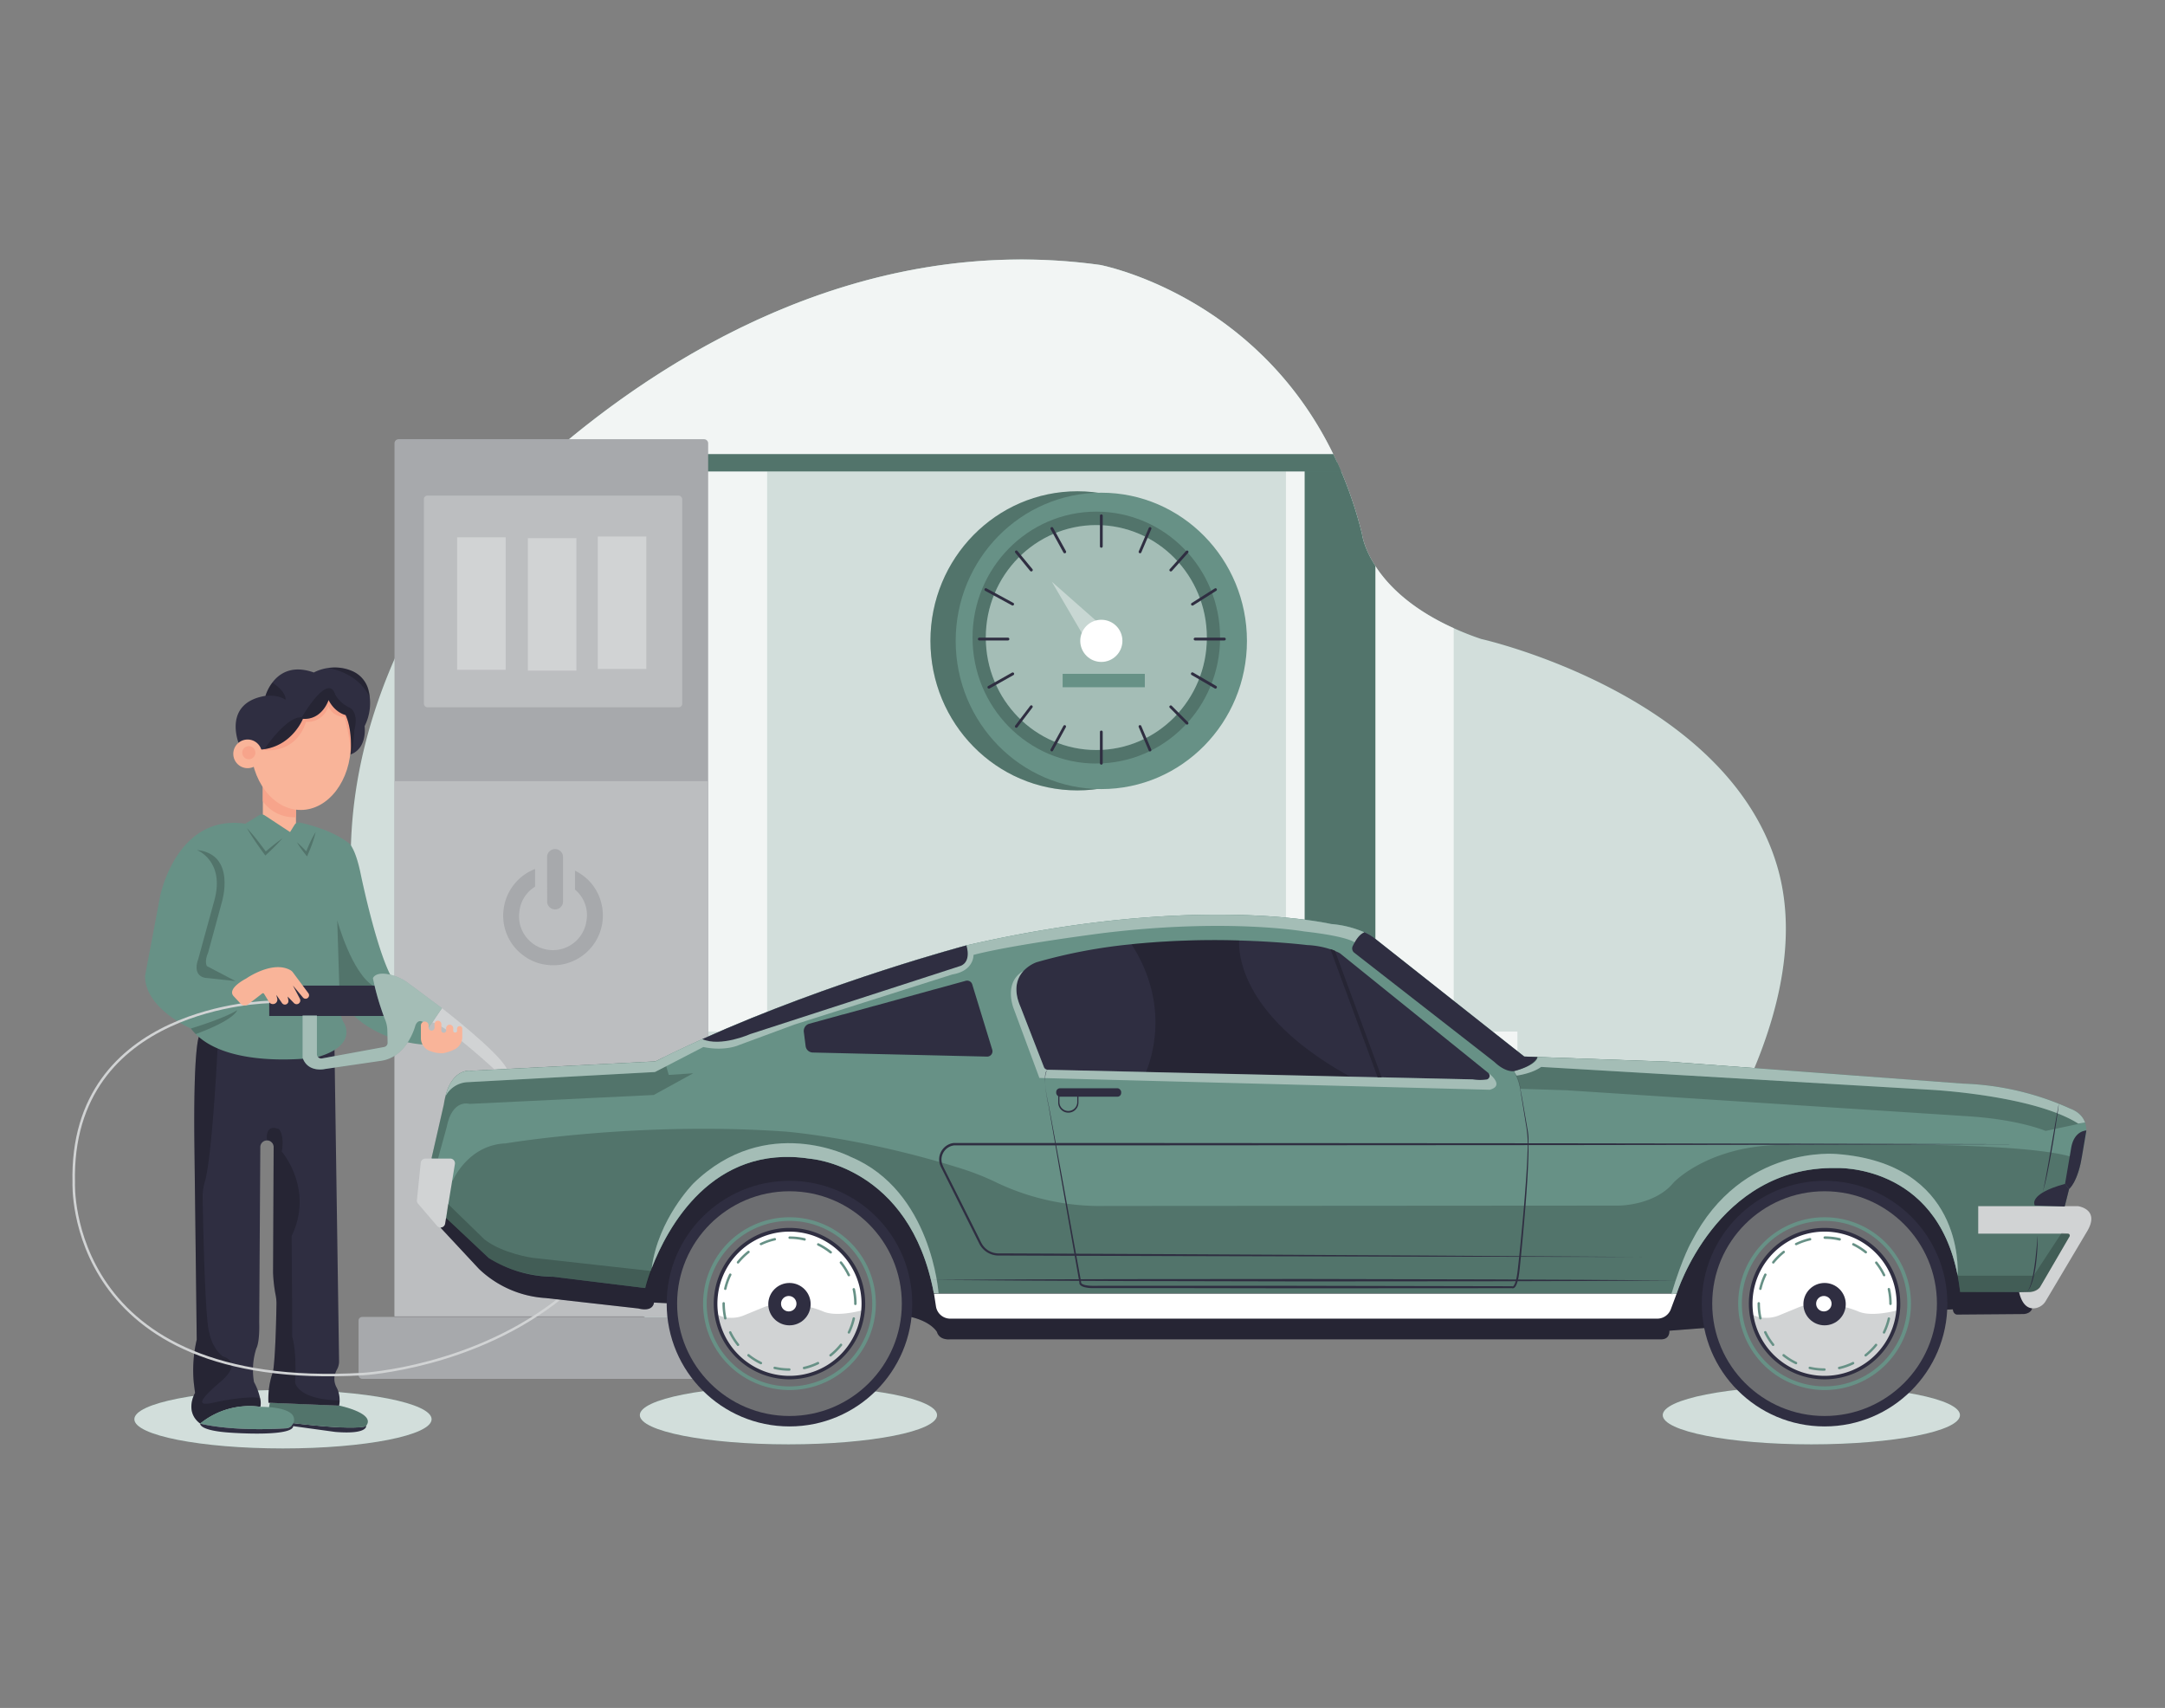  <!DOCTYPE svg PUBLIC "-//W3C//DTD SVG 1.1//EN" "http://www.w3.org/Graphics/SVG/1.1/DTD/svg11.dtd">
<svg id="b525793d-b9a8-41bd-8261-ea52cf9a84b6" data-name="Layer 1" xmlns="http://www.w3.org/2000/svg" width="865.76" height="682.89" viewBox="0 0 865.76 682.89">
<rect x="0" y="0" width="865.76" height="682.89" fill="#808080" stroke="none"/>
<defs>
<style xmlns="http://www.w3.org/1999/xhtml">*, ::after, ::before { box-sizing: border-box; }
img, svg { vertical-align: middle; }
</style>
<style xmlns="http://www.w3.org/1999/xhtml">*, body, html { -webkit-font-smoothing: antialiased; }
img, svg { max-width: 100%; }
</style>
</defs>
<ellipse cx="113.16" cy="567.45" rx="59.43" ry="11.68" fill="#679186" data-primary="true"/>
<ellipse cx="113.16" cy="567.45" rx="59.43" ry="11.68" fill="#fff" opacity="0.7"/>
<ellipse cx="315.29" cy="565.81" rx="59.43" ry="11.68" fill="#679186" data-primary="true"/>
<ellipse cx="315.29" cy="565.81" rx="59.43" ry="11.68" fill="#fff" opacity="0.7"/>
<ellipse cx="724.34" cy="565.81" rx="59.43" ry="11.68" fill="#679186" data-primary="true"/>
<ellipse cx="724.34" cy="565.81" rx="59.43" ry="11.68" fill="#fff" opacity="0.7"/>
<path d="M695.08,441.28c-1.83,3.72-3.74,7.35-5.68,10.85a320,320,0,0,1-34.94,50.79L258.65,527.19c-36.46-24.71-62.6-50-80.88-75.06q-4-5.43-7.46-10.85c-76-117.9,16.2-225.91,16.2-225.91s9.3-11.38,26.22-26.88q3.65-3.35,7.76-6.91c42.6-36.91,122-89.13,219.44-75.65,0,0,62.1,11.6,93.23,75.65.56,1.14,1.1,2.29,1.63,3.46s1,2.28,1.53,3.45a165.26,165.26,0,0,1,8.32,25s.59,5.42,5.31,12.76c4.84,7.52,14,17.06,31.37,24.91,3.38,1.52,7,3,11.06,4.34,0,0,98.36,22,118.41,91.23C719.8,377.84,709.34,412.5,695.08,441.28Z" fill="#679186" data-primary="true"/>
<path d="M695.08,441.28c-1.83,3.72-3.74,7.35-5.68,10.85a320,320,0,0,1-34.94,50.79L258.65,527.19c-36.46-24.71-62.6-50-80.88-75.06q-4-5.43-7.46-10.85c-76-117.9,16.2-225.91,16.2-225.91s9.3-11.38,26.22-26.88q3.65-3.35,7.76-6.91c42.6-36.91,122-89.13,219.44-75.65,0,0,62.1,11.6,93.23,75.65.56,1.14,1.1,2.29,1.63,3.46s1,2.28,1.53,3.45a165.26,165.26,0,0,1,8.32,25s.59,5.42,5.31,12.76c4.84,7.52,14,17.06,31.37,24.91,3.38,1.52,7,3,11.06,4.34,0,0,98.36,22,118.41,91.23C719.8,377.84,709.34,412.5,695.08,441.28Z" fill="#fff" opacity="0.7"/>
<path d="M533.16,181.58H220.49c42.6-36.91,122-89.13,219.44-75.65C439.93,105.93,502,117.53,533.16,181.58Z" fill="#fff" opacity="0.7"/>
<path d="M606.8,412.44v36.49H491.86V412.44h22.37V188.49h22.09a165.26,165.26,0,0,1,8.32,25s.59,5.42,5.31,12.76c4.84,7.52,14,17.06,31.37,24.91V412.44Z" fill="#fff" opacity="0.7"/>
<path d="M695.08,441.28c-1.83,3.72-3.74,7.35-5.68,10.85H177.77q-4-5.43-7.46-10.85Z" fill="none" stroke="#0071f2" stroke-miterlimit="10"/>
<path d="M550,226.27V412.44H521.73V185h13.06q.78,1.69,1.53,3.45a165.26,165.26,0,0,1,8.32,25S545.23,218.93,550,226.27Z" fill="#679186" data-primary="true"/>
<rect x="243.8" y="188.49" width="29.7" height="223.95" fill="#679186" data-primary="true"/>
<g opacity="0.2">
<path d="M550,226.27V412.44H521.73V185h13.06q.78,1.69,1.53,3.45a165.26,165.26,0,0,1,8.32,25S545.23,218.93,550,226.27Z"/>
<rect x="243.8" y="188.49" width="29.7" height="223.95"/>
</g>
<rect x="239.13" y="188.49" width="67.64" height="223.95" fill="#fff" opacity="0.7"/>
<path d="M536.32,188.49H212.73q3.65-3.35,7.76-6.91H533.16C534.26,183.82,535.3,186.12,536.32,188.49Z" fill="#679186" data-primary="true"/>
<path d="M536.32,188.49H212.73q3.65-3.35,7.76-6.91H533.16C534.26,183.82,535.3,186.12,536.32,188.49Z" opacity="0.2"/>
<ellipse cx="430.84" cy="256.23" rx="58.77" ry="59.8" fill="#679186" data-primary="true"/>
<ellipse cx="430.84" cy="256.23" rx="58.77" ry="59.8" opacity="0.2"/>
<path d="M440.41,197c-32.16,0-58.24,26.53-58.24,59.25s26.08,59.25,58.24,59.25,58.23-26.53,58.23-59.25S472.57,197,440.41,197Zm-2,108.29c-27.34,0-49.5-22.55-49.5-50.36s22.16-50.36,49.5-50.36,49.49,22.54,49.49,50.36S465.74,305.27,438.41,305.27Z" fill="#679186" data-primary="true"/>
<path d="M159.41,175.61H281.53a1.65,1.65,0,0,1,1.65,1.65v349a0,0,0,0,1,0,0H157.76a0,0,0,0,1,0,0v-349a1.65,1.65,0,0,1,1.65-1.65Z" fill="#a7a9ac"/>
<rect x="157.79" y="312.32" width="125.38" height="213.97" fill="#bcbec0"/>
<rect x="143.38" y="526.55" width="154.17" height="24.76" rx="1.45" fill="#a7a9ac"/>
<rect x="169.51" y="198.16" width="103.3" height="84.64" rx="1.39" fill="#bcbec0"/>
<rect x="182.8" y="214.84" width="19.41" height="52.96" fill="#d1d3d4"/>
<rect x="211.09" y="215.17" width="19.41" height="52.96" fill="#d1d3d4"/>
<rect x="239.05" y="214.51" width="19.41" height="52.96" fill="#d1d3d4"/>
<path d="M201.22,365.56c0-.38.05-.77.08-1.15a19.95,19.95,0,0,1,12.49-16.9l.19-.07c0,.1,0,.18,0,.25v6.59a.37.37,0,0,1-.19.36,13.27,13.27,0,0,0-6.05,9.48,13.54,13.54,0,0,0,26.71,4.47,13.29,13.29,0,0,0-4.38-12.79.44.44,0,0,1-.14-.3c0-2.39,0-4.79,0-7.18,0-.05,0-.1,0-.19l.4.2a19.58,19.58,0,0,1,10.28,13.38,19.91,19.91,0,0,1-14.09,23.5,18.94,18.94,0,0,1-4.17.7,1.09,1.09,0,0,0-.25,0h-1.9l-.25,0c-.76-.09-1.51-.14-2.26-.27a19.14,19.14,0,0,1-8.64-3.8,19.66,19.66,0,0,1-7.77-14.22c0-.39-.06-.77-.08-1.16Z" fill="#a7a9ac"/>
<path d="M218.78,351.55c0-2.93,0-5.85,0-8.77a3.1,3.1,0,0,1,1.86-3,3.17,3.17,0,0,1,4.51,2.86q0,8.91,0,17.82a3.17,3.17,0,0,1-3,3.15,3.21,3.21,0,0,1-3.34-2.73,5.16,5.16,0,0,1,0-.68Z" fill="#a7a9ac"/>
<path d="M134,572.52l-17.47-2.4-.9-2.15,1.53,1c20.78,2.51,27,1.76,28.54,1.42a1.19,1.19,0,0,0,.73-.44S147.49,573.65,134,572.52Z" fill="#2f2e41" data-secondary="true"/>
<path d="M146.47,570a1.19,1.19,0,0,1-.73.44c-1.56.34-7.76,1.09-28.54-1.42l-1.53-1-8.08-5.38.32-1.76L135.58,562S150.25,565,146.47,570Z" fill="#679186" data-primary="true"/>
<path d="M146.47,570a1.19,1.19,0,0,1-.73.44c-1.56.34-7.76,1.09-28.54-1.42l-1.53-1-8.08-5.38.32-1.76L135.58,562S150.25,565,146.47,570Z" opacity="0.2"/>
<path d="M135.81,559.94a9.1,9.1,0,0,1-.23,2.08l-28.23-1.16a32.32,32.32,0,0,1,1.85-12.5c.93-5.86,1.26-20.87,1.36-26.86a18.26,18.26,0,0,0-.44-4.23,58.08,58.08,0,0,1-.92-8.47l.23-50.31v0a2.67,2.67,0,0,0-5.33,0l-.44,70.24c.23,8.33-1.16,10.42-1.16,10.42a28.09,28.09,0,0,0-.93,13.41A24.4,24.4,0,0,1,104,559a8,8,0,0,1,.14,3.5,31.47,31.47,0,0,0-24.07,6.71C73.58,564.34,78,556.93,78,556.93L77.51,553a53.69,53.69,0,0,1,1.16-17.36l-.93-77.75c-.46-39.79,1.85-43.5,1.85-43.5l32.17.7,22,4.63,1.83,124.49a6.52,6.52,0,0,1-.8,3.29,8.83,8.83,0,0,0-1,2.73,7,7,0,0,0,.84,4.56A10.84,10.84,0,0,1,135.81,559.94Z" fill="#2f2e41" data-secondary="true"/>
<path d="M104.12,562.48a31.47,31.47,0,0,0-24.07,6.71C73.58,564.34,78,556.93,78,556.93L77.51,553a53.69,53.69,0,0,1,1.16-17.36l-.93-77.75c-.46-39.79,1.85-43.5,1.85-43.5l7.63.47s-2.15,47.2-5.4,58a19.73,19.73,0,0,0-.78,6c.21,12.58,1,50,2.72,54.21,0,0,.93,5.78,5.31,9.25,0,0,8.57,2.08-.92,10.18s-9,9.72-2.77,8.33c5.23-1.17,14.2-2.65,18.6-1.88A8,8,0,0,1,104.12,562.48Z" opacity="0.2"/>
<path d="M135.81,559.94a9.1,9.1,0,0,1-.23,2.08l-28.23-1.16a32.32,32.32,0,0,1,1.85-12.5c.93-5.86,1.26-20.87,1.36-26.86a18.26,18.26,0,0,0-.44-4.23,58.08,58.08,0,0,1-.92-8.47l.23-50.31v0a2.67,2.67,0,0,0-2.67-2.65s-1-6.7,4.76-4.39c0,0,2.32,2.09,1.16,9,0,0,13,15,3.93,33.77,0,0,.24,25.39.24,40,0,.7,1.85,5.09,1.15,18.51C118,552.76,118.92,559.64,135.81,559.94Z" opacity="0.2"/>
<path d="M117,569.6a3.4,3.4,0,0,1-2.63,1.49c-22.58,1.36-34.36-1.9-34.36-1.9a31.11,31.11,0,0,1,24.07-6.71c7,.07,10.62,1.23,12.35,2.67A3.32,3.32,0,0,1,117,569.6Z" fill="#679186" data-primary="true"/>
<path d="M92.53,572.85c-13.15-.8-12.48-3.66-12.48-3.66s11.78,3.26,34.36,1.9A3.4,3.4,0,0,0,117,569.6l.16,0C119.13,574.76,92.53,572.85,92.53,572.85Z" fill="#2f2e41" data-secondary="true"/>
<rect x="105.11" y="311.32" width="13.25" height="24.82" fill="#f9b499"/>
<path d="M118.35,311.32v15.4a15.07,15.07,0,0,1-13.24-6.36v-9Z" fill="#f7a48b"/>
<path d="M171.59,406.45l-1.92,11.22s-23.39-.71-34.37-19.34c0,0,.12,7.28,2.27,10.74,0,0,5.84,9.08-11.1,13.73,0,0-34,4.88-48.19-9.34a20.78,20.78,0,0,1-1.94-2.24S58,403.34,58,390.22l6-31.75s6.44-33.19,34.13-29.13l5.42-3.35a2.12,2.12,0,0,1,2.27,0L116,332.68l1.79-2.89a2,2,0,0,1,2.08-.9c3.53.75,13.15,3.16,19.75,8.33,0,0,2.51,1.79,4.66,12.42,0,0,6.95,33.75,13.44,42.93a10.65,10.65,0,0,0,.76,1A158,158,0,0,0,171.59,406.45Z" fill="#679186" data-primary="true"/>
<path d="M98.78,331.13c.73.77,1.4,1.57,2.09,2.36s1.34,1.62,2,2.44c1.29,1.65,2.55,3.32,3.76,5l-.8-.08a85.91,85.91,0,0,1,7.16-5.69,85.74,85.74,0,0,1-6.44,6.49l-.43.4-.37-.48c-1.26-1.67-2.46-3.39-3.64-5.12-.58-.87-1.16-1.74-1.72-2.63S99.29,332.06,98.78,331.13Z" opacity="0.2"/>
<path d="M118.71,336.74a44.27,44.27,0,0,1,4.35,4.31l-.9.14c.57-1.46,1.16-2.91,1.83-4.33a39.14,39.14,0,0,1,2.24-4.18,40.26,40.26,0,0,1-1.34,4.54c-.52,1.49-1.12,2.94-1.75,4.38l-.35.83-.55-.69A43.22,43.22,0,0,1,118.71,336.74Z" opacity="0.2"/>
<path d="M78.74,339.86s11.28,4.31,7,20.07l-6.47,23.56s-2.66,6.3,2.65,7.47l12.28,1.32-11.45-6s-1.16-1.66.5-5.47l5.47-20.08S94.67,341.52,78.74,339.86Z" opacity="0.2"/>
<path d="M94.83,403.9s-.61,3.68-16.55,9.56a20.78,20.78,0,0,1-1.94-2.24S89.69,407.22,94.83,403.9Z" opacity="0.2"/>
<path d="M135.68,394.19,134.86,368s5.84,21.3,14.66,26.33Z" opacity="0.2"/>
<rect x="107.66" y="394.07" width="45.82" height="12.15" fill="#2f2e41" data-secondary="true"/>
<path d="M176.73,403.1s22.48,17.31,25.92,24.19l-3.31,1.78s-20.27-19-26.39-20.26Z" fill="#d1d3d4"/>
<path d="M107.66,400.62s-79.93,1.1-78.17,72.3c0,0-3.51,83.47,115.73,76.46,0,0,44.62-2.48,79.69-31" fill="none" stroke="#d1d3d4" stroke-miterlimit="10"/>
<ellipse cx="120.26" cy="297.47" rx="20.05" ry="26.38" fill="#f9b499"/>
<path d="M104.39,299.74s13.3,2.95,18-11.11a8.66,8.66,0,0,0,8.93-6.3,6.57,6.57,0,0,0,6.44,4.25s2.55,9.65,2.45,15.08l2.24-3.51.14-17.87L137.75,273l-18-1L114.91,282Z" fill="#f7a48b"/>
<path d="M145.81,290.43s1.19,8.72-5.61,11.23c0,0,1-9.19-2-15.77,0,0-4.18-.83-6.81-6,0,0-2.51,8-10.26,7.52,0,0-4.1,10.39-15.35,12.12-.44.07-.89.13-1.36.17l-9-2.63s-6.44-16,10.73-18.85a17.42,17.42,0,0,1,2.78-5.34c2.72-3.59,7.8-7.12,16.56-4a17.92,17.92,0,0,1,5.88-1.83,17.47,17.47,0,0,1,9.63,1.32,11.29,11.29,0,0,1,6.26,7.25,20.53,20.53,0,0,1-1.47,14.74Z" fill="#2f2e41" data-secondary="true"/>
<circle cx="99.02" cy="301.41" r="5.73" fill="#f9b499"/>
<circle cx="99.49" cy="300.94" r="2.63" fill="#f7a48b"/>
<path d="M114.17,279.81c-3.22-2.27-8-1.55-8-1.55a17.42,17.42,0,0,1,2.78-5.34l.1.08C114.9,277,114.17,279.81,114.17,279.81Z" opacity="0.2"/>
<path d="M147.88,278.75l0,.1c-4.24-9.08-13.91-11.29-16.45-11.73a17.49,17.49,0,0,1,9.63,1.32,11.24,11.24,0,0,1,6.26,7.25A20.48,20.48,0,0,1,147.88,278.75Z" opacity="0.2"/>
<path d="M141.74,291.74s-.59,9.08-1.54,9.92c0,0,1-9.19-2-15.77,0,0-4.18-.83-6.81-6,0,0-2.51,8-10.26,7.52,0,0-4.1,10.39-15.35,12.12l0-.06s8.71-13.14,14.91-12.66c0,0,10.51-18.26,13.37-9.07a12.64,12.64,0,0,0,5.85,5.25S143.54,284.7,141.74,291.74Z" opacity="0.2"/>
<path d="M104.88,397.2c-1.11.89-3.84,3-5.63,4.34a2.29,2.29,0,0,1-3.06-.27l-2.79-3c-2.77-3.1,5-7,5-7s10.58-7.44,17.77-3.35a3.14,3.14,0,0,1,1,.92l6.15,8.28a1.37,1.37,0,0,1-.19,1.84h0a1.37,1.37,0,0,1-2-.15l-4-4.78,2.79,5.31a1.5,1.5,0,0,1-.75,2.06h0a1.5,1.5,0,0,1-1.63-.35l-2.51-2.59.29,1.53a1.42,1.42,0,0,1-1.19,1.66h0a1.4,1.4,0,0,1-1.36-.59l-2.27-3.27.36,1.46a1.77,1.77,0,0,1-2,2.19h0a1.79,1.79,0,0,1-1.29-.84l-2-3.28A.53.53,0,0,0,104.88,397.2Z" fill="#f9b499"/>
<path d="M155,416.94l-.1-4.93a12.44,12.44,0,0,0-1-4.57,104.73,104.73,0,0,1-4.77-16.32s.92-2.86,6.94-1.42a20.33,20.33,0,0,1,7.44,3.56l13.22,9.84-5.38,7.81s-3.3-5.21-5.21-1c0,0-3.12,12.67-13.71,14.23l-22.56,3.29S123.1,429,121,422.88V406.05h5.73v15.44a1.73,1.73,0,0,0,2,1.71l24.83-4.57A1.7,1.7,0,0,0,155,416.94Z" fill="#679186" data-primary="true"/>
<path d="M155,416.94l-.1-4.93a12.44,12.44,0,0,0-1-4.57,104.73,104.73,0,0,1-4.77-16.32s.92-2.86,6.94-1.42a20.33,20.33,0,0,1,7.44,3.56l13.22,9.84-5.38,7.81s-3.3-5.21-5.21-1c0,0-3.12,12.67-13.71,14.23l-22.56,3.29S123.1,429,121,422.88V406.05h5.73v15.44a1.73,1.73,0,0,0,2,1.71l24.83-4.57A1.7,1.7,0,0,0,155,416.94Z" fill="#fff" opacity="0.4"/>
<path d="M181.86,419.53a5.55,5.55,0,0,0,3-4.9v-3.35a1,1,0,0,0-1-1h0a1.05,1.05,0,0,0-1.1,1.06l0,1.09a.9.9,0,0,1-.79.42.93.93,0,0,1-.72-.45v-1.27a1.42,1.42,0,0,0-1.38-1.42h0a1.42,1.42,0,0,0-1.47,1.48l0,.44a1,1,0,1,1-1.9,0v-2.15a1.37,1.37,0,1,0-2.74,0V411a1.19,1.19,0,0,1-2.37,0v-1a1.54,1.54,0,0,0-1.54-1.54h0a1.54,1.54,0,0,0-1.54,1.54v5a5.48,5.48,0,0,0,3.12,5,13.34,13.34,0,0,0,5,1.12,4.28,4.28,0,0,0,1.13-.09A17,17,0,0,0,181.86,419.53Z" fill="#f9b499"/>
<path d="M812.62,523s-.11,2-3.24,2.39l-26.78.21s-1.46,0-1.67-2.08l-5,.2-108.38,8.34s.42,3.65-3.65,3.44h-284s-4.17.52-5.21-2.92c0,0-3-5.73-15.85-6.88l-97.33-4.89s-.14,3.89-6.25,2.36L218.19,519a42.3,42.3,0,0,1-26.68-11.67l-15.28-16.4V477l166.6-34.6L733,446.6l75,57.52Z" fill="#2f2e41" data-secondary="true"/>
<path d="M812.62,523s-.11,2-3.24,2.39l-26.78.21s-1.46,0-1.67-2.08l-5,.2-108.38,8.34s.42,3.65-3.65,3.44h-284s-4.17.52-5.21-2.92c0,0-3-5.73-15.85-6.88l-97.33-4.89s-.14,3.89-6.25,2.36L218.19,519a42.3,42.3,0,0,1-26.68-11.67l-15.28-16.4V477l166.6-34.6L733,446.6l75,57.52Z" opacity="0.2"/>
<path d="M172.6,462.94l.06.33L174.92,474l2.54,12.16,18,16.85a49.67,49.67,0,0,0,25.84,7.48L258,515a72.81,72.81,0,0,1,2.65-8c6.18-15.94,24.08-49.76,63.24-43.71,0,0,39.92,2.65,49.57,53.72a1.55,1.55,0,0,1,0,.21h297s15.84-51.06,63.78-50.23c0,0,43.77-2.08,49.6,49.61h26.68s4.38,1,7.09-4.8l10-17.45a.76.76,0,0,0-.64-1.14l-3.94-.16,4.37-17.72s3.55-3.55,4.8-11.25l1.88-10a9.7,9.7,0,0,0-.31-5.28c-.73-2.05-2.39-4.22-5.95-5.56a112.66,112.66,0,0,0-42.94-10l-117.55-8.75-52.51-1.88-5.31-.19-3.35-2.64-56.06-44.3a17.38,17.38,0,0,0-4.55-2.77l0,0a41.7,41.7,0,0,0-13.27-3.28s-54-12.62-145.79,8.56c0,0-53.87,14.24-105.61,37.48-5.21,2.34-10.39,4.77-15.5,7.29l-3.26,1.62-73.76,3.75s-7.23-1.26-10.17,10.07a33.35,33.35,0,0,0-.69,3.4Z" fill="#679186" data-primary="true"/>
<path d="M172.6,462.94l.06.33h2.49l3.46-12.55c2.22-11.58,9.13-9.35,9.13-9.35l73.68-3.56,15.8-8.68-9.79.66L266.32,426l-1-3.25-3.26,1.62-73.76,3.75s-8.61-1.5-10.86,13.47Z" opacity="0.2"/>
<path d="M670.47,517.25l-2.33,6.23a5.8,5.8,0,0,1-5.42,3.76H380a5.79,5.79,0,0,1-5.72-4.91l-.78-5.08Z" fill="#fff"/>
<path d="M174.92,474l2.54,12.16,18,16.85a49.67,49.67,0,0,0,25.84,7.48L258,515s15-59.53,65.89-51.67c0,0,40,2.66,49.61,53.93h297s15.84-51.06,63.78-50.23c0,0,39.87-1.9,48.57,42.87.42,2.14.77,4.39,1,6.74h26.68s4.38,1,7.09-4.8l10-17.45a.76.76,0,0,0-.64-1.14l-3.94-.16,4.37-17.72s3.55-3.55,4.8-11.25c-14.17-8.76-113.8-6.26-113.8-6.26-33.77-1.67-49.19,15-49.19,15-7.5,9.17-21.88,9.17-21.88,9.17l-205,.14a96.47,96.47,0,0,1-43.62-9.25,103.28,103.28,0,0,0-14.49-5.75c-39.28-12.37-70.28-14.74-70.28-14.74-59.19-4.16-111.71,4.73-111.71,4.73-15,.55-21.12,14.73-21.12,14.73Z" opacity="0.2"/>
<path d="M178,489.26l3.91-23.83a1.89,1.89,0,0,0-1.87-2.2h-9.91a1.89,1.89,0,0,0-1.88,1.7l-1.53,14.91a1.91,1.91,0,0,0,.45,1.43l7.62,8.89A1.84,1.84,0,0,0,178,489.26Z" fill="#d1d3d4"/>
<path d="M807.41,516.67c1.43,5.89,4.29,6.77,6.56,6.38a6,6,0,0,0,4.12-2.91l16.2-27.27c6-9.46-3.37-10.61-3.37-10.61H791.07v11h35.85a.76.76,0,0,1,.66,1.15l-11.84,20.31s-1.45,2.19-5.21,1.88Z" fill="#d1d3d4"/>
<path d="M321.44,412.61l.38,3,.34,2.65a2.94,2.94,0,0,0,2.86,2.57l11.92.28,5,.12,8.91.21,4.83.11,9.46.22,4,.09,10.21.24,2.82.07,9.18.21,3.35.08a2.13,2.13,0,0,0,2.09-2.76l-8-26.11a2.13,2.13,0,0,0-2.61-1.43l-12.41,3.41h-.06l-11.95,3.3-.17.05-12.06,3.32-.07,0-12.24,3.37-.13,0-13.54,3.73A3,3,0,0,0,321.44,412.61Z" fill="#2f2e41" data-secondary="true"/>
<path d="M808.2,457.49l-92.44-.23-92.44-.14L438.45,457l-46.22,0H382.11l-.77,0-.76.14a6.65,6.65,0,0,0-5,6.95,6.5,6.5,0,0,0,.3,1.52l.28.73.32.65,10.34,20.67,2.58,5.17,1.29,2.59.65,1.29a13,13,0,0,0,.71,1.31,8.61,8.61,0,0,0,4.74,3.61,8.28,8.28,0,0,0,1.48.31,10.83,10.83,0,0,0,1.49.07h2.89l23.11.08,46.22.13,92.44.23,92.44.12-92.44-.6-92.44-.5-46.21-.22-23.11-.1-2.89,0a9,9,0,0,1-1.39-.06,7.6,7.6,0,0,1-1.34-.28,7.72,7.72,0,0,1-4.25-3.25,11.89,11.89,0,0,1-.67-1.23l-.64-1.3-1.29-2.58-2.58-5.17L377.3,466.69,377,466l-.24-.62a5.83,5.83,0,0,1-.25-1.31,5.57,5.57,0,0,1,.42-2.61,5.74,5.74,0,0,1,3.89-3.37l.66-.13.66,0h10.11l46.22,0,184.87-.12,92.44-.13Z" fill="#2f2e41" data-secondary="true"/>
<path d="M408.13,402.69l9.32,24a1.67,1.67,0,0,0,1.51,1.05l39.32.9,81.61,1.86,11,.25,1.57,0,36.22.82h.18a19.21,19.21,0,0,0,5.66.06,1.52,1.52,0,0,0,.61-2.66h0L535.9,381.2a13.57,13.57,0,0,0-2.13-1c-.51-.22-1.12-.45-1.81-.68a35.28,35.28,0,0,0-9.33-1.66s-10.88-1.37-27.13-1.82a333.25,333.25,0,0,0-43.05,1.5,212.07,212.07,0,0,0-37.93,7.19,13.73,13.73,0,0,0-5.3,3.58C406.75,391,405,395.56,408.13,402.69Z" fill="#2f2e41" data-secondary="true"/>
<path d="M260.47,508.19l-47.61-5.29s-11.79-1.63-19.12-7.32L179.1,481.34l-.61,6.1L195.43,503s9.42,6.94,25.84,7.48L258,515Z" opacity="0.2"/>
<path d="M178.15,438.2v.12a10.52,10.52,0,0,1,8.5-5.61l75.25-4.08,19.37-10c8.69,1.82,14.24-.78,14.24-.78l22.16-8.19,63.18-20.05c8.76-1.46,8.44-7.81,8.44-7.81,15.85-4.17,52.11-8.76,52.11-8.76,49.61-6,80.1-.62,80.1-.62,17.93,2,20.29,4.45,20.29,4.45a8.1,8.1,0,0,1,3.47-3.89l.24-.25a41.7,41.7,0,0,0-13.27-3.28s-54-12.62-145.79,8.56c0,0-53.87,14.24-105.61,37.48-5.21,2.34-10.39,4.77-15.5,7.29l-3.26,1.62-73.76,3.75S181.09,426.87,178.15,438.2Z" fill="#679186" data-primary="true"/>
<path d="M178.15,438.2v.12a10.52,10.52,0,0,1,8.5-5.61l75.25-4.08,19.37-10c8.69,1.82,14.24-.78,14.24-.78l22.16-8.19,63.18-20.05c8.76-1.46,8.44-7.81,8.44-7.81,15.85-4.17,52.11-8.76,52.11-8.76,49.61-6,80.1-.62,80.1-.62,17.93,2,20.29,4.45,20.29,4.45a8.1,8.1,0,0,1,3.47-3.89l.24-.25a41.7,41.7,0,0,0-13.27-3.28s-54-12.62-145.79,8.56c0,0-53.87,14.24-105.61,37.48-5.21,2.34-10.39,4.77-15.5,7.29l-3.26,1.62-73.76,3.75S181.09,426.87,178.15,438.2Z" fill="#fff" opacity="0.4"/>
<path d="M834.32,452s-4.71,0-6,6.51l-2.53,14.83,1.59,2.07s3.47-2.44,5.28-13.65Z" fill="#2f2e41" data-secondary="true"/>
<path d="M813.7,482s-3.07-4.52,12.12-8.67l1.59,2.07-1.77,7Z" fill="#2f2e41" data-secondary="true"/>
<path d="M824.41,493l-11.2,17.06h-30.4s.73,3.76,1,6.57l27.51-.11a5.94,5.94,0,0,0,4.38-1.77l11.89-20.41a.77.77,0,0,0-.6-1.15Z" opacity="0.2"/>
<path d="M668.38,517.46l2.09-.21s15.84-51.06,63.78-50.23c0,0,39.87-1.9,48.57,42.87.19-3,1.92-44.7-48.29-48.48,0,0-38-3.91-58,34.86,0,0-3.57,5.93-8.12,21C668.43,517.32,668.4,517.39,668.38,517.46Z" fill="#679186" data-primary="true"/>
<path d="M668.38,517.46l2.09-.21s15.84-51.06,63.78-50.23c0,0,39.87-1.9,48.57,42.87.19-3,1.92-44.7-48.29-48.48,0,0-38-3.91-58,34.86,0,0-3.57,5.93-8.12,21C668.43,517.32,668.4,517.39,668.38,517.46Z" fill="#fff" opacity="0.4"/>
<path d="M260.61,507c6.18-15.94,24.08-49.76,63.24-43.71,0,0,39.92,2.65,49.57,53.72l1.9.15s-2.71-41-35.07-54.58c0,0-33.84-17.79-63,10.62C277.26,473.23,263.24,487.27,260.61,507Z" fill="#679186" data-primary="true"/>
<path d="M260.61,507c6.18-15.94,24.08-49.76,63.24-43.71,0,0,39.92,2.65,49.57,53.72l1.9.15s-2.71-41-35.07-54.58c0,0-33.84-17.79-63,10.62C277.26,473.23,263.24,487.27,260.61,507Z" fill="#fff" opacity="0.4"/>
<path d="M601.82,423.39a26.2,26.2,0,0,1,6.12,11.95l18.4.58,160.74,10.4c20.53,1.33,30.93,5.86,30.93,5.86l15.77-3.36c-.73-2.05-2.39-4.22-5.95-5.56a112.66,112.66,0,0,0-42.94-10l-117.55-8.75-52.51-1.88-5.31-.19-3.35-2.64Z" opacity="0.2"/>
<path d="M605.42,428.27l1,1.79s6-.69,9.87-3.47l156.32,9.17s40.65,2.18,58.46,13.49l2.72-.43c-.73-2.05-2.39-4.22-5.95-5.56a112.66,112.66,0,0,0-42.94-10l-117.55-8.75-52.51-1.88S615.16,425.68,605.42,428.27Z" fill="#679186" data-primary="true"/>
<path d="M605.42,428.27l1,1.79s6-.69,9.87-3.47l156.32,9.17s40.65,2.18,58.46,13.49l2.72-.43c-.73-2.05-2.39-4.22-5.95-5.56a112.66,112.66,0,0,0-42.94-10l-117.55-8.75-52.51-1.88S615.16,425.68,605.42,428.27Z" fill="#fff" opacity="0.4"/>
<path d="M423.17,440.83v-3.62h8.09v3.62a4,4,0,1,1-8.09,0Zm.48-3.14v3.14a3.57,3.57,0,0,0,7.13,0v-3.14Z" fill="#2f2e41" data-secondary="true"/>
<path d="M458.28,428.62l81.61,1.86c-42.22-23.29-44.65-47.54-44.38-54.48a333.35,333.35,0,0,0-43.06,1.5C467.33,400.56,461.22,421.4,458.28,428.62Z" opacity="0.2"/>
<path d="M405.35,403.24,415.64,431l180.07,4.72c6.26-1.64-.31-6.55-.59-6.76a1.52,1.52,0,0,1-.6,2.66,19.75,19.75,0,0,1-5.67-.05l-.18,0-48.78-1.11-81.61-1.86-39.32-.9a1.65,1.65,0,0,1-1.5-1.05l-9.33-24c-3.13-7.13-1.37-11.67,1.09-14.42C401.11,392.89,405.35,403.24,405.35,403.24Z" fill="#fff" opacity="0.4"/>
<path d="M532,379.48l18.92,51.25,1.57,0-18.68-50.61C533.26,379.94,532.65,379.71,532,379.48Z" fill="#2f2e41" data-secondary="true"/>
<g opacity="0.2">
<path d="M532,379.48l18.92,51.25,1.57,0-18.68-50.61C533.26,379.94,532.65,379.71,532,379.48Z"/>
</g>
<path d="M280.84,415.47c7.42,3.23,19.13-2,19.13-2l83.29-27c5.67-1.31,3.19-8.47,3.19-8.47S332.58,392.23,280.84,415.47Z" fill="#2f2e41" data-secondary="true"/>
<polygon points="670.52 511.97 633.27 511.71 596.02 511.54 521.52 511.38 447.02 511.44 409.77 511.55 372.52 511.76 409.77 512.02 447.02 512.19 521.52 512.35 596.02 512.29 633.27 512.18 670.52 511.97" fill="#2f2e41" data-secondary="true"/>
<path d="M419,427.73a2.16,2.16,0,0,0-.7,1.13,8.59,8.59,0,0,0-.27,1.32,17.54,17.54,0,0,0-.08,2.71,42.21,42.21,0,0,0,.6,5.37c.16.89.3,1.78.5,2.66s.37,1.77.51,2.66l.92,5.33,3.69,21.31,7.49,42.62v-.19a1.1,1.1,0,0,0,.22,1,1.78,1.78,0,0,0,.29.32l.33.22a3.76,3.76,0,0,0,.68.31l.34.12.35.08a13.69,13.69,0,0,0,2.76.33c.92,0,1.83,0,2.73,0s1.81,0,2.71,0l10.84,0,21.68,0,43.36.07,86.71-.05-.21-.06a1,1,0,0,0,1.07-.09,2,2,0,0,0,.56-.62,6.13,6.13,0,0,0,.6-1.34,17.55,17.55,0,0,0,.64-2.74c.31-1.84.46-3.67.65-5.5q.56-5.51,1.06-11c.67-7.33,1.27-14.67,1.73-22,.21-3.67.39-7.35.46-11,0-1.85,0-3.69,0-5.53,0-.93-.11-1.85-.24-2.77l-.47-2.72-1.88-10.88L608.1,436c-.08-.45-.14-.91-.22-1.36s-.18-.91-.29-1.35a15.22,15.22,0,0,0-2.17-5.05,15,15,0,0,1,2.11,5.06c.11.45.2.9.28,1.35s.12.91.2,1.36l.44,2.73,1.76,10.9a45.77,45.77,0,0,1,.63,11c-.11,3.67-.33,7.34-.59,11-.5,7.34-1.15,14.67-1.86,22q-.52,5.49-1.12,11c-.21,1.83-.37,3.66-.68,5.45a16.15,16.15,0,0,1-.63,2.62,5.21,5.21,0,0,1-.53,1.17,1.47,1.47,0,0,1-.35.41.2.2,0,0,1-.09.05.11.11,0,0,1-.07,0h-.06l-.22-.06-86.72-.17-43.37,0H442c-.9,0-1.81,0-2.71,0s-1.79.06-2.68,0a14,14,0,0,1-2.61-.29,4.63,4.63,0,0,1-1.17-.42c-.07,0-.16-.1-.23-.16s-.14-.11-.17-.18a.54.54,0,0,1-.1-.18s0-.13,0-.11l0-.18-7.75-42.57-3.93-21.28-1-5.32c-.15-.89-.34-1.77-.54-2.65s-.36-1.76-.53-2.65a43.81,43.81,0,0,1-.65-5.36,17.26,17.26,0,0,1,0-2.69,7.63,7.63,0,0,1,.26-1.33A2.1,2.1,0,0,1,419,427.73Z" fill="#2f2e41" data-secondary="true"/>
<path d="M541.57,380.94l56,43.64c4.61,4.38,7.83,3.69,7.83,3.69,7.77-2,9.19-5,9.41-5.64l-5.31-.19L550.11,375.5a17.38,17.38,0,0,0-4.55-2.77l-.29.23c-1.8.75-3.41,3.47-4.31,5.26A2.19,2.19,0,0,0,541.57,380.94Z" fill="#2f2e41" data-secondary="true"/>
<path d="M823.34,441.1c-.57,3-1.09,6-1.62,9l-1.57,9c-.51,3-1,6-1.57,9-.27,1.5-.54,3-.84,4.48s-.59,3-1,4.46a84.33,84.33,0,0,0,2.17-8.87c.62-3,1.14-6,1.69-9s1-6,1.45-9S823,444.12,823.34,441.1Z" fill="#2f2e41" data-secondary="true"/>
<path d="M814.81,494l-.23,2.89c-.08,1-.16,1.93-.26,2.89-.19,1.93-.37,3.85-.65,5.76s-.56,3.82-1,5.71a24.49,24.49,0,0,1-.8,2.78,8.34,8.34,0,0,1-1.35,2.57,7.66,7.66,0,0,0,1.57-2.49,21.65,21.65,0,0,0,.94-2.78,49.09,49.09,0,0,0,1.11-5.73c.24-1.93.43-3.86.54-5.79S814.86,496,814.81,494Z" fill="#2f2e41" data-secondary="true"/>
<rect x="422.35" y="435.13" width="25.99" height="3.38" rx="1.52" transform="translate(870.7 873.63) rotate(-180)" fill="#2f2e41" data-secondary="true"/>
<circle cx="315.7" cy="521.23" r="49.1" fill="#2f2e41" data-secondary="true"/>
<circle cx="315.7" cy="521.23" r="44.93" fill="#6d6e71"/>
<path d="M281.16,521.23a34.54,34.54,0,1,1,34.54,34.55A34.58,34.58,0,0,1,281.16,521.23Zm1.45,0a33.09,33.09,0,1,0,33.09-33.08A33.13,33.13,0,0,0,282.61,521.23Z" fill="#679186" data-primary="true"/>
<path d="M286.15,521.24a30.5,30.5,0,0,0,.28,4.08,29.55,29.55,0,0,0,58.7-1.51c.08-.85.12-1.7.12-2.57a29.55,29.55,0,0,0-59.1,0Z" fill="#fff"/>
<path d="M286.43,525.32a29.55,29.55,0,0,0,58.7-1.51c-2.92.79-11.16,2.67-16,.53,0,0-9.22-4.06-18.78-2.91a21,21,0,0,0-5.5,1.47l-7.3,3a13.06,13.06,0,0,1-5.35,1,10.65,10.65,0,0,1-5.72-1.53Z" fill="#d1d3d4"/>
<path d="M315.67,548.07a26.59,26.59,0,0,1-6-.67.48.48,0,0,1-.36-.58.49.49,0,0,1,.58-.37,25.73,25.73,0,0,0,5.75.65.49.49,0,0,1,.49.49.48.48,0,0,1-.49.48Zm5.39-1a.47.47,0,0,1,.36-.58,25.72,25.72,0,0,0,5.47-1.91.49.49,0,0,1,.65.23.48.48,0,0,1-.23.65,26.46,26.46,0,0,1-5.67,2l-.11,0A.49.49,0,0,1,321.06,547.05Zm-17-1.64a27.14,27.14,0,0,1-5.08-3.2.49.49,0,0,1,.61-.76,25.76,25.76,0,0,0,4.9,3.09.48.48,0,0,1,.22.65.48.48,0,0,1-.44.27A.41.41,0,0,1,304,545.41Zm27.69-3.24a.49.49,0,0,1,.08-.69,26,26,0,0,0,4.1-4.09.48.48,0,0,1,.68-.07.49.49,0,0,1,.08.68,27.11,27.11,0,0,1-4.26,4.24.48.48,0,0,1-.3.11A.49.49,0,0,1,331.72,542.17Zm-37-4.21a26.63,26.63,0,0,1-3.2-5.08.49.49,0,0,1,.87-.43,25.76,25.76,0,0,0,3.09,4.9.48.48,0,0,1-.38.79A.48.48,0,0,1,294.71,538Zm44.5-4.81a.48.48,0,0,1-.22-.65,25.86,25.86,0,0,0,1.92-5.46.48.48,0,0,1,.58-.36.49.49,0,0,1,.37.58,26.74,26.74,0,0,1-2,5.67.47.47,0,0,1-.43.27A.54.54,0,0,1,339.21,533.15Zm-49.68-5.95a26.46,26.46,0,0,1-.67-6v-.11a.48.48,0,0,1,.49-.48h0a.48.48,0,0,1,.48.49v.1a26.41,26.41,0,0,0,.64,5.76.48.48,0,0,1-.36.58H290A.48.48,0,0,1,289.53,527.2Zm52-5.91v-.06a25.93,25.93,0,0,0-.63-5.7.49.49,0,0,1,.95-.21,26.64,26.64,0,0,1,.66,5.91v.06a.49.49,0,0,1-1,0Zm-51.65-5.55a.48.48,0,0,1-.36-.58,26.57,26.57,0,0,1,2-5.67.49.49,0,1,1,.87.43,25.15,25.15,0,0,0-1.93,5.46.48.48,0,0,1-.48.37ZM339,510.06a25.18,25.18,0,0,0-3.07-4.9.49.49,0,1,1,.76-.61,26.66,26.66,0,0,1,3.19,5.09.47.47,0,0,1-.23.65.38.38,0,0,1-.21,0A.49.49,0,0,1,339,510.06Zm-44.18-4.95a.49.49,0,0,1-.07-.69,27.05,27.05,0,0,1,4.26-4.23.48.48,0,0,1,.6.76,26.43,26.43,0,0,0-4.11,4.08.47.47,0,0,1-.38.19A.5.5,0,0,1,294.85,505.11Zm37-4.06A26,26,0,0,0,327,498a.5.5,0,0,1-.23-.65.48.48,0,0,1,.65-.23,27.71,27.71,0,0,1,5.08,3.21.49.49,0,0,1,.07.69.48.48,0,0,1-.38.18A.5.5,0,0,1,331.88,501.05Zm-28-3.39a.49.49,0,0,1,.23-.65,26.73,26.73,0,0,1,5.68-2,.5.5,0,0,1,.58.37.48.48,0,0,1-.37.58,25.52,25.52,0,0,0-5.47,1.9.52.52,0,0,1-.21,0A.5.5,0,0,1,303.9,497.66ZM321.53,496a25.81,25.81,0,0,0-5.75-.66.49.49,0,0,1-.49-.49.48.48,0,0,1,.49-.48h0a26.6,26.6,0,0,1,6,.68.49.49,0,0,1-.11,1Z" fill="#679186" data-primary="true"/>
<circle cx="315.7" cy="521.44" r="8.47" fill="#2f2e41" data-secondary="true"/>
<circle cx="315.41" cy="521.26" r="3.09" fill="#fff"/>
<path d="M285.71,525.42a30.8,30.8,0,0,1-.29-4.18,30.28,30.28,0,0,1,60.56,0c0,.86,0,1.75-.12,2.64a30.28,30.28,0,0,1-60.15,1.54Zm1.17-4.18a29.57,29.57,0,0,0,.27,4,28.82,28.82,0,0,0,57.26-1.47c.07-.84.11-1.69.11-2.51a28.82,28.82,0,0,0-57.64,0Z" fill="#2f2e41" data-secondary="true"/>
<circle cx="729.63" cy="521.23" r="49.1" fill="#2f2e41" data-secondary="true"/>
<circle cx="729.63" cy="521.23" r="44.93" fill="#6d6e71"/>
<path d="M695.09,521.23a34.54,34.54,0,1,1,34.54,34.55A34.58,34.58,0,0,1,695.09,521.23Zm1.46,0a33.08,33.08,0,1,0,33.08-33.08A33.12,33.12,0,0,0,696.55,521.23Z" fill="#679186" data-primary="true"/>
<path d="M700.08,521.24a30.5,30.5,0,0,0,.28,4.08,29.55,29.55,0,0,0,58.71-1.51c.07-.85.11-1.7.11-2.57a29.55,29.55,0,0,0-59.1,0Z" fill="#fff"/>
<path d="M700.36,525.32a29.55,29.55,0,0,0,58.71-1.51c-2.93.79-11.17,2.67-16,.53,0,0-9.22-4.06-18.79-2.91a21,21,0,0,0-5.5,1.47l-7.3,3a13.06,13.06,0,0,1-5.35,1,10.65,10.65,0,0,1-5.72-1.53Z" fill="#d1d3d4"/>
<path d="M729.6,548.07a26.59,26.59,0,0,1-6-.67.48.48,0,0,1-.36-.58.49.49,0,0,1,.58-.37,25.73,25.73,0,0,0,5.75.65.49.49,0,0,1,.49.49.48.48,0,0,1-.49.48Zm5.39-1a.47.47,0,0,1,.37-.58,25.83,25.83,0,0,0,5.46-1.91.49.49,0,0,1,.43.88,26.54,26.54,0,0,1-5.68,2l-.11,0A.49.49,0,0,1,735,547.05Zm-17-1.64a27.14,27.14,0,0,1-5.08-3.2.49.49,0,0,1,.61-.76,25.76,25.76,0,0,0,4.9,3.09.48.48,0,0,1,.22.65.47.47,0,0,1-.43.27A.42.42,0,0,1,718,545.41Zm27.69-3.24a.49.49,0,0,1,.08-.69,26,26,0,0,0,4.1-4.09.49.49,0,0,1,.76.61,27.11,27.11,0,0,1-4.26,4.24.48.48,0,0,1-.3.11A.49.49,0,0,1,745.65,542.17Zm-37-4.21a27.14,27.14,0,0,1-3.2-5.08.47.47,0,0,1,.23-.65.48.48,0,0,1,.65.22,25.22,25.22,0,0,0,3.08,4.9.49.49,0,0,1-.08.69.47.47,0,0,1-.3.1A.49.49,0,0,1,708.64,538Zm44.51-4.81a.48.48,0,0,1-.23-.65,25.86,25.86,0,0,0,1.92-5.46.49.49,0,0,1,.95.22,27.27,27.27,0,0,1-2,5.67.49.49,0,0,1-.65.22Zm-49.69-5.95a26.46,26.46,0,0,1-.67-6v-.11a.48.48,0,0,1,.49-.48h0a.48.48,0,0,1,.48.49v.1a25.82,25.82,0,0,0,.65,5.76.5.5,0,0,1-.37.58h-.11A.48.48,0,0,1,703.46,527.2Zm52-5.91v-.06a26.55,26.55,0,0,0-.63-5.7.48.48,0,0,1,.36-.58.49.49,0,0,1,.58.37,26.64,26.64,0,0,1,.66,5.91v.06a.49.49,0,0,1-.49.49A.48.48,0,0,1,755.5,521.29Zm-51.65-5.55a.48.48,0,0,1-.37-.58,26.57,26.57,0,0,1,2-5.67.49.49,0,1,1,.87.43,26.25,26.25,0,0,0-1.93,5.46.48.48,0,0,1-.47.37ZM753,510.06a25.71,25.71,0,0,0-3.08-4.9.5.5,0,0,1,.08-.69.49.49,0,0,1,.68.08,26.66,26.66,0,0,1,3.19,5.09.47.47,0,0,1-.23.65.36.36,0,0,1-.21,0A.47.47,0,0,1,753,510.06Zm-44.19-4.95a.49.49,0,0,1-.07-.69,27.05,27.05,0,0,1,4.26-4.23.48.48,0,1,1,.6.76,26.87,26.87,0,0,0-4.11,4.08.47.47,0,0,1-.37.19A.51.51,0,0,1,708.78,505.11Zm37-4.06a25.68,25.68,0,0,0-4.89-3.09.48.48,0,0,1-.22-.65.47.47,0,0,1,.65-.23,27.63,27.63,0,0,1,5.07,3.21.49.49,0,0,1,.07.69.46.46,0,0,1-.38.18A.5.5,0,0,1,745.81,501.05Zm-28-3.39a.49.49,0,0,1,.23-.65,26.92,26.92,0,0,1,5.68-2,.5.5,0,0,1,.58.37.48.48,0,0,1-.36.58,25.41,25.41,0,0,0-5.48,1.9.49.49,0,0,1-.21,0A.5.5,0,0,1,717.83,497.66ZM735.46,496a25.74,25.74,0,0,0-5.75-.66.49.49,0,0,1,0-1h0a26.53,26.53,0,0,1,6,.68.49.49,0,0,1-.11,1Z" fill="#679186" data-primary="true"/>
<circle cx="729.63" cy="521.44" r="8.47" fill="#2f2e41" data-secondary="true"/>
<circle cx="729.34" cy="521.26" r="3.09" fill="#fff"/>
<path d="M699.64,525.42a30.8,30.8,0,0,1-.29-4.18,30.28,30.28,0,0,1,60.56,0c0,.86,0,1.75-.12,2.64a30.28,30.28,0,0,1-60.15,1.54Zm1.17-4.18a29.57,29.57,0,0,0,.27,4,28.82,28.82,0,0,0,57.26-1.47c.07-.84.11-1.69.11-2.51a28.82,28.82,0,0,0-57.64,0Z" fill="#2f2e41" data-secondary="true"/>
<ellipse cx="438.41" cy="254.91" rx="44.2" ry="44.97" fill="#679186" data-primary="true"/>
<ellipse cx="438.41" cy="254.91" rx="44.2" ry="44.97" fill="#fff" opacity="0.4"/>
<polygon points="420.61 232.59 434.45 256.23 440.41 250.05 420.61 232.59" fill="#fff" opacity="0.4"/>
<rect x="424.94" y="269.42" width="32.86" height="5.36" fill="#679186" data-primary="true"/>
<path d="M440.41,219a.56.56,0,0,1-.56-.56V206.3a.56.56,0,1,1,1.11,0v12.1A.56.56,0,0,1,440.41,219Z" fill="#2f2e41" data-secondary="true"/>
<path d="M440.41,305.73a.56.56,0,0,1-.56-.55V292.59a.56.56,0,0,1,1.11,0v12.59A.55.55,0,0,1,440.41,305.73Z" fill="#2f2e41" data-secondary="true"/>
<path d="M455.89,221.21a.63.63,0,0,1-.22-.05.55.55,0,0,1-.29-.73l4-9.33a.55.55,0,0,1,.73-.3.56.56,0,0,1,.29.73l-4,9.34A.55.55,0,0,1,455.89,221.21Z" fill="#2f2e41" data-secondary="true"/>
<path d="M468.17,228.47a.54.54,0,0,1-.37-.14.56.56,0,0,1,0-.79l6.51-7.26a.56.56,0,0,1,.79,0,.56.56,0,0,1,0,.78l-6.51,7.27A.58.58,0,0,1,468.17,228.47Z" fill="#2f2e41" data-secondary="true"/>
<path d="M476.82,242.13a.55.55,0,0,1-.3-1l9.25-5.85a.56.56,0,0,1,.77.17.56.56,0,0,1-.18.77l-9.24,5.85A.56.56,0,0,1,476.82,242.13Z" fill="#2f2e41" data-secondary="true"/>
<path d="M489.61,256.07h-11.7a.56.56,0,0,1-.56-.56.55.55,0,0,1,.56-.55h11.7a.55.55,0,0,1,.56.55A.56.56,0,0,1,489.61,256.07Z" fill="#2f2e41" data-secondary="true"/>
<path d="M403.07,256.07H391.61a.55.55,0,0,1-.55-.56.54.54,0,0,1,.55-.55h11.46a.55.55,0,0,1,.56.55A.56.56,0,0,1,403.07,256.07Z" fill="#2f2e41" data-secondary="true"/>
<path d="M405,242.13a.66.66,0,0,1-.27-.06l-10.77-5.85a.56.56,0,0,1-.22-.76.55.55,0,0,1,.75-.22l10.78,5.85a.55.55,0,0,1-.27,1Z" fill="#2f2e41" data-secondary="true"/>
<path d="M412.38,228.47a.57.57,0,0,1-.43-.2L406,221a.57.57,0,0,1,.08-.79.55.55,0,0,1,.78.08l6,7.26a.56.56,0,0,1-.08.79A.55.55,0,0,1,412.38,228.47Z" fill="#2f2e41" data-secondary="true"/>
<path d="M425.75,221.21a.56.56,0,0,1-.49-.29l-5.13-9.34a.55.55,0,1,1,1-.53l5.14,9.33a.56.56,0,0,1-.22.76A.54.54,0,0,1,425.75,221.21Z" fill="#2f2e41" data-secondary="true"/>
<path d="M395.43,275.34a.54.54,0,0,1-.48-.29.55.55,0,0,1,.21-.75l9.55-5.37a.56.56,0,0,1,.54,1l-9.55,5.36A.5.5,0,0,1,395.43,275.34Z" fill="#2f2e41" data-secondary="true"/>
<path d="M406.41,291a.59.59,0,0,1-.33-.11.55.55,0,0,1-.11-.78l6-7.88a.55.55,0,1,1,.88.67l-6,7.88A.58.58,0,0,1,406.41,291Z" fill="#2f2e41" data-secondary="true"/>
<path d="M420.61,300.43a.48.48,0,0,1-.26-.07.56.56,0,0,1-.23-.75l5.14-9.39A.57.57,0,0,1,426,290a.56.56,0,0,1,.22.76l-5.14,9.39A.56.56,0,0,1,420.61,300.43Z" fill="#2f2e41" data-secondary="true"/>
<path d="M459.87,300.43a.55.55,0,0,1-.51-.34l-4-9.39a.56.56,0,0,1,.29-.73.55.55,0,0,1,.73.3l4,9.39a.56.56,0,0,1-.29.73A.57.57,0,0,1,459.87,300.43Z" fill="#2f2e41" data-secondary="true"/>
<path d="M474.68,289.72a.56.56,0,0,1-.39-.17L467.78,283a.56.56,0,0,1,0-.79.56.56,0,0,1,.79,0l6.51,6.56a.56.56,0,0,1,0,.79A.59.59,0,0,1,474.68,289.72Z" fill="#2f2e41" data-secondary="true"/>
<path d="M486.06,275.34a.6.6,0,0,1-.28-.08l-9.24-5.36a.56.56,0,0,1,.56-1l9.24,5.36a.56.56,0,0,1,.21.76A.57.57,0,0,1,486.06,275.34Z" fill="#2f2e41" data-secondary="true"/>
<circle cx="440.41" cy="256.23" r="8.43" fill="#fff"/>
</svg>
